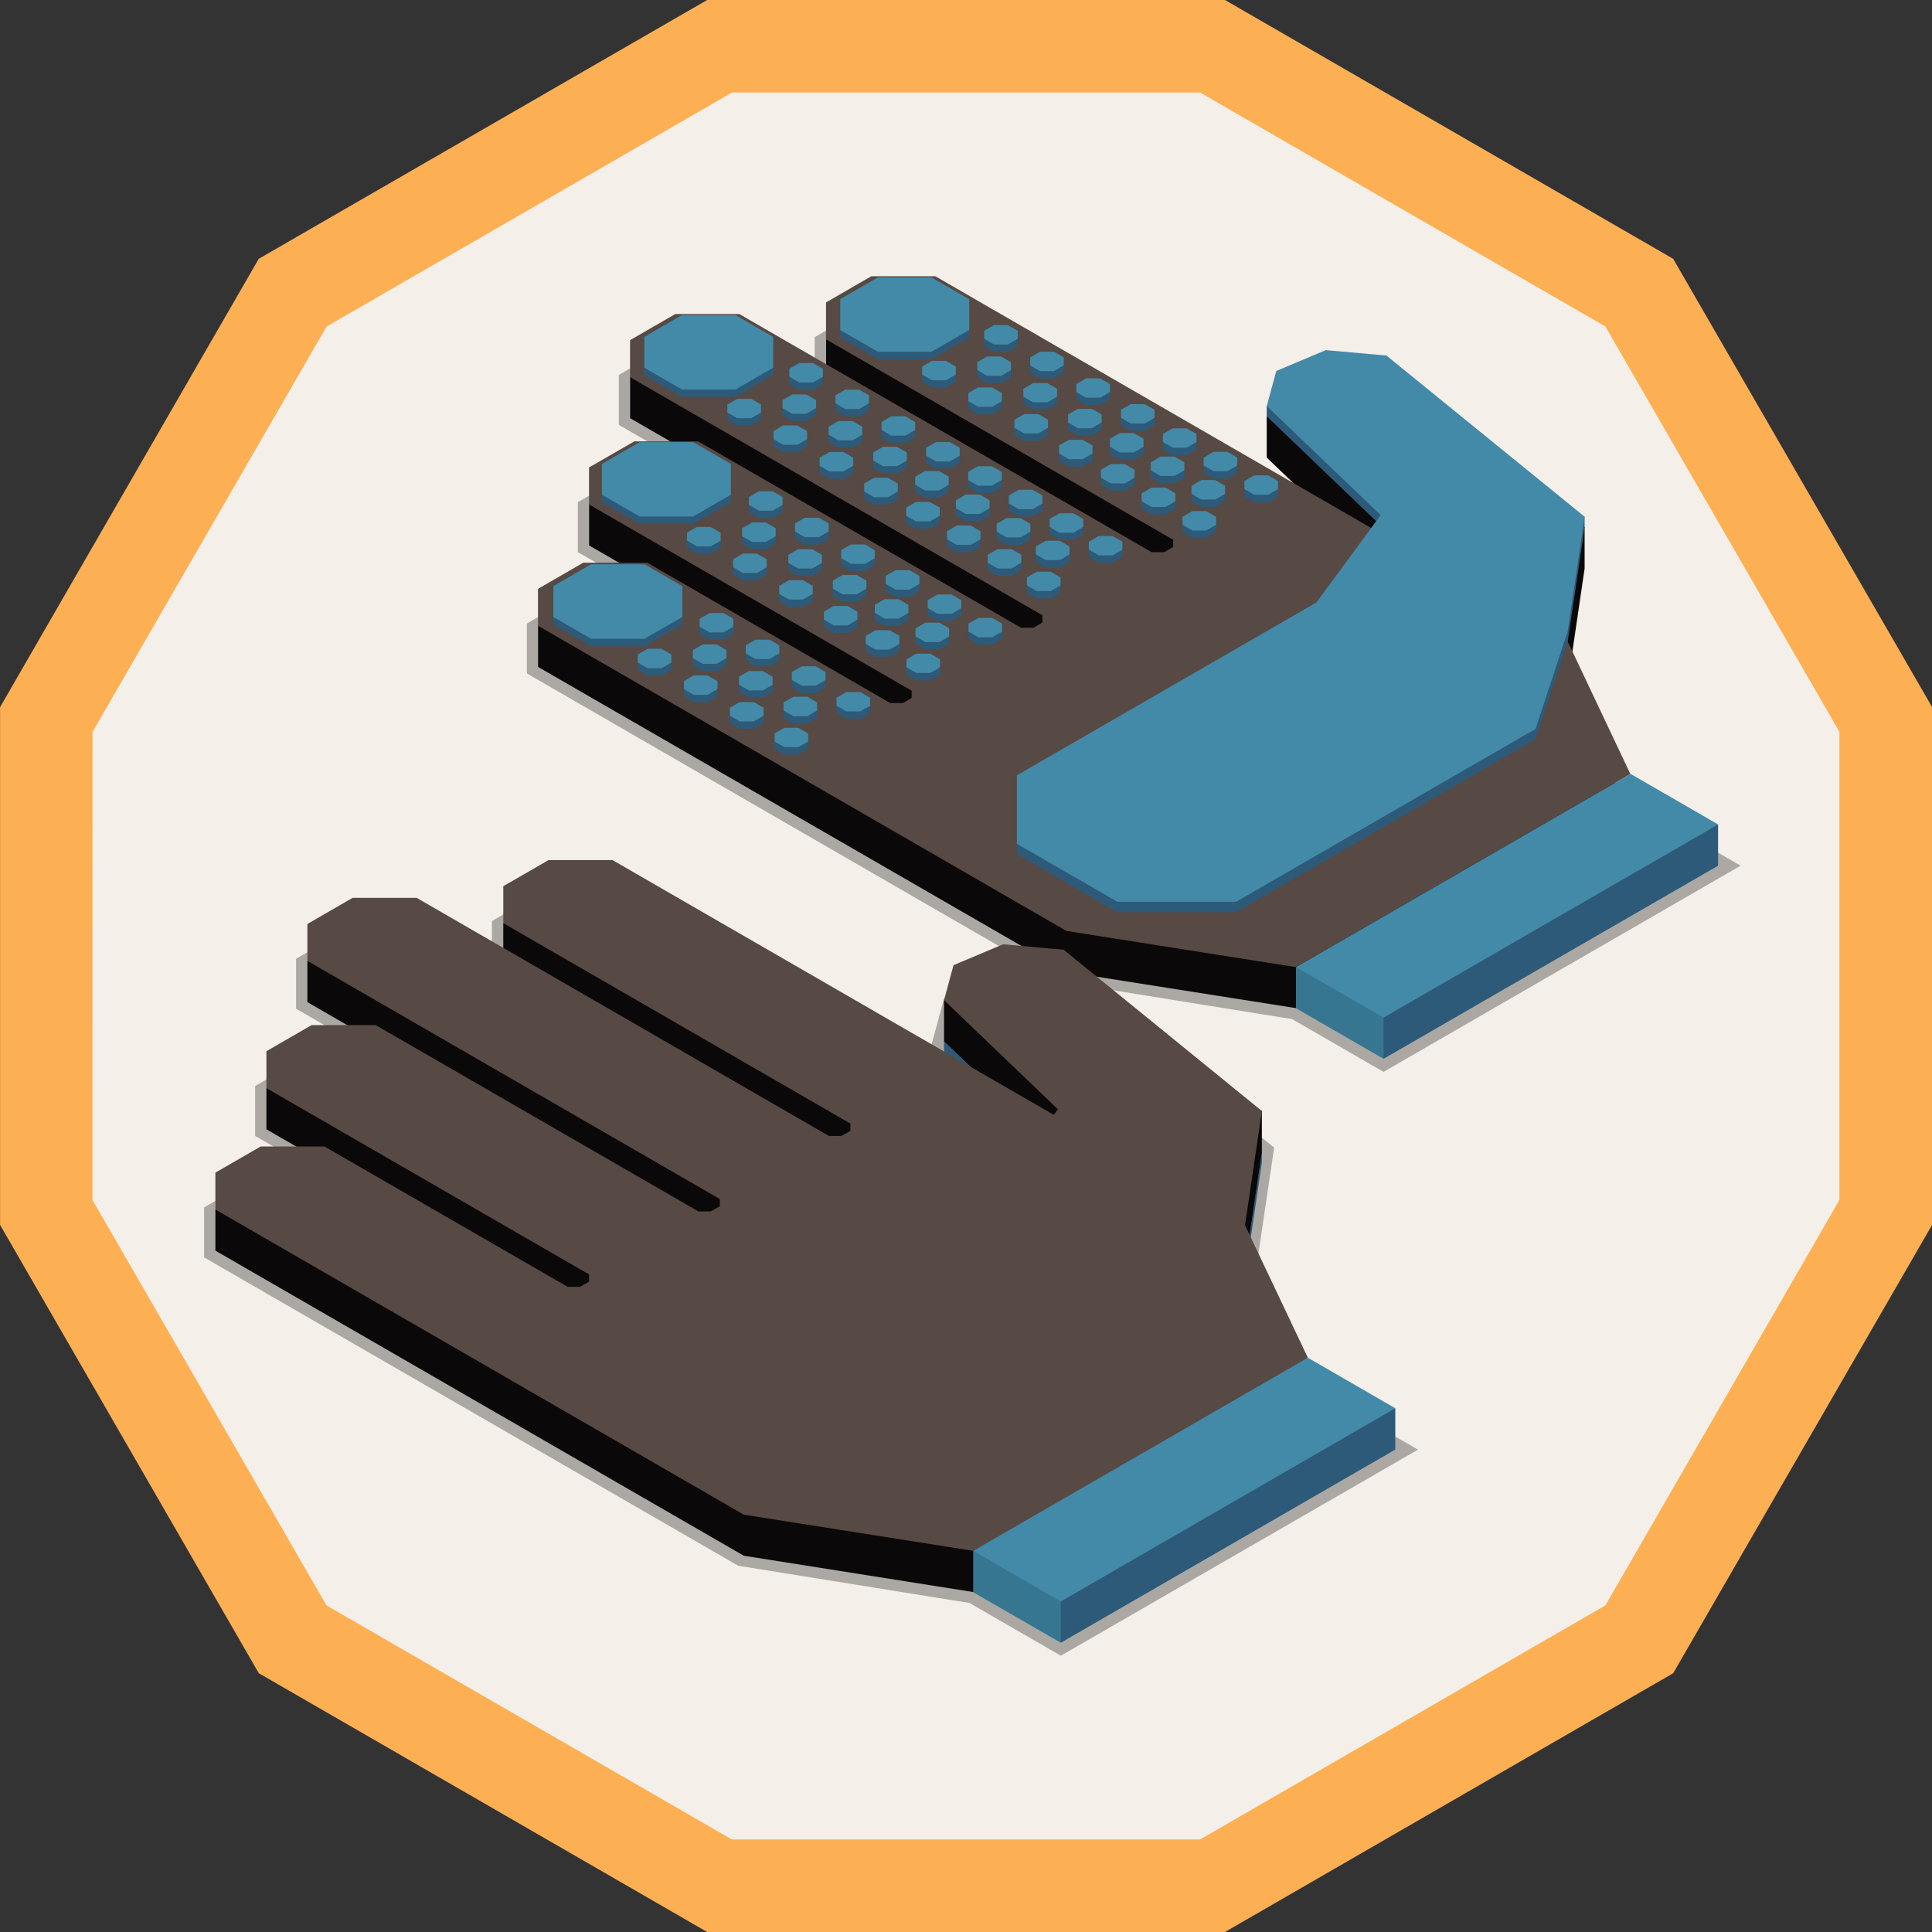 <svg id="Grupo_176694" data-name="Grupo 176694" xmlns="http://www.w3.org/2000/svg" width="107.903" height="107.903" viewBox="0 0 107.903 107.903">
  <rect x="0" y="0" width="107.903" height="107.903" fill="#333333" stroke="none"/>
  <path id="Trazado_604446" data-name="Trazado 604446" d="M680.263,842.468v-27.53L694.029,791.1l23.835-13.76H745.4l23.839,13.76L783,814.934v27.534l-13.768,23.843L745.4,880.075H717.864l-23.835-13.764Z" transform="translate(-677.684 -774.753)" fill="#f4efe9"/>
  <path id="Trazado_604447" data-name="Trazado 604447" d="M678,814.56v28.916l14.45,25.039,25.042,14.452h28.92l25.032-14.452,14.46-25.039v-28.92l-14.46-25.036-25.032-14.455h-28.92L692.446,789.52Zm5.165,1.382,13.072-22.64,22.639-13.068h26.148L767.657,793.3l13.072,22.64v26.144l-13.072,22.643L745.019,877.8H718.872l-22.639-13.07-13.072-22.643Z" transform="translate(-677.996 -775.065)" fill="#fdb053"/>
  <g id="Grupo_176689" data-name="Grupo 176689" transform="translate(29.428 15.429)">
    <path id="Trazado_604448" data-name="Trazado 604448" d="M751.709,832.861l-5.106-2.946-12.915-2.082-29.823-17.223v-2.789l2.986-1.726h3.785l-3.925-2.26v-2.795l2.99-1.726h3.783L709,796.726v-2.793l2.99-1.724H715.9l4.037,2.334v-2.716l2.994-1.728h3.908l35.647,20.581,3.5,7.392,5.666,3.273Z" transform="translate(-703.865 -788.425)" opacity="0.3"/>
    <g id="Grupo_176607" data-name="Grupo 176607" transform="translate(0.629 2.305)">
      <path id="Trazado_604449" data-name="Trazado 604449" d="M761.923,811.05l.94-6.383V802.36l-14.456-7-3.3.814v2.3l6.36,6.1-.233.308L726.6,790.654h-3.571l-2.529,1.218v2.3l19.39,11.193v.405l-.5.287h-.705l-23.03-13.3h-3.571l-2.529,1.22v2.3l23.032,13.3v.405l-.5.285h-.7l-18.022-10.405h-3.575l-2.526,1.222v2.3l18.02,10.405v.405l-.493.285h-.7l-13.573-7.838h-3.577l-2.527,1.218v2.309l29.511,17.035,12.812,2.021,18.685-10.784Z" transform="translate(-704.418 -790.654)" fill="#0a0808"/>
    </g>
    <path id="Trazado_604450" data-name="Trazado 604450" d="M723.024,788.628l-2.529,1.461v2.063l19.39,11.195v.4l-.5.291h-.705l-23.03-13.3h-3.571l-2.529,1.459v2.068l23.032,13.3v.4l-.5.291h-.7l-18.022-10.405h-3.575l-2.526,1.457v2.067l18.02,10.4v.405l-.493.287h-.7l-13.573-7.84h-3.577l-2.527,1.459v2.063l29.511,17.043,12.812,2.021,18.685-10.788-3.5-7.4L726.6,788.628Z" transform="translate(-703.789 -788.628)" fill="#574943"/>
    <g id="Grupo_176608" data-name="Grupo 176608" transform="translate(42.952 27.794)">
      <path id="Trazado_604451" data-name="Trazado 604451" d="M746.514,827.668l1.6-3.225-6.492-1.9v2.3Z" transform="translate(-741.622 -811.755)" fill="#377691"/>
      <path id="Trazado_604452" data-name="Trazado 604452" d="M745.922,828.631l18.683-10.784v-2.306l-9.505,3.982-9.178,6.8Z" transform="translate(-741.03 -812.719)" fill="#2d5a78"/>
      <path id="Trazado_604453" data-name="Trazado 604453" d="M746.514,826.67,765.2,815.884l-4.89-2.824-18.685,10.788Z" transform="translate(-741.622 -813.06)" fill="#428aa8"/>
    </g>
    <g id="Grupo_176609" data-name="Grupo 176609" transform="translate(27.366 4.125)">
      <path id="Trazado_604454" data-name="Trazado 604454" d="M745.174,792.763l-3.3,2.542v.576l6.36,6.094-.233.31-3.355,4.567-16.727,12.91v.576l5.613,3.24h6.626l16.729-9.658,1.8-5.467.94-6.383v-.575Z" transform="translate(-727.921 -792.184)" fill="#2d5a78"/>
      <path id="Trazado_604455" data-name="Trazado 604455" d="M745.174,792.254l-2.766,1.166-.531,1.956,6.36,6.093-.233.314-3.355,4.565L727.921,816v3.827l5.613,3.24h6.626l16.729-9.658,1.8-5.464.94-6.387-11.069-9Z" transform="translate(-727.921 -792.254)" fill="#428aa8"/>
    </g>
    <g id="Grupo_176610" data-name="Grupo 176610" transform="translate(17.5 0.061)">
      <path id="Trazado_604456" data-name="Trazado 604456" d="M719.248,791.266v.417l2.111,1.218h2.984l2.109-1.218v-.417Z" transform="translate(-719.248 -788.326)" fill="#2d5a78"/>
      <path id="Trazado_604457" data-name="Trazado 604457" d="M721.358,788.681l-2.111,1.216v1.724l2.111,1.218h2.984l2.109-1.218V789.9l-2.109-1.216Z" transform="translate(-719.248 -788.681)" fill="#428aa8"/>
    </g>
    <g id="Grupo_176631" data-name="Grupo 176631" transform="translate(22.074 2.726)">
      <g id="Grupo_176611" data-name="Grupo 176611" transform="translate(6.035 1.487)">
        <path id="Trazado_604458" data-name="Trazado 604458" d="M728.575,793.005v.417l.55.319h.78l.547-.319v-.417Z" transform="translate(-728.575 -792.239)" fill="#2d5a78"/>
        <path id="Trazado_604459" data-name="Trazado 604459" d="M728.575,792.649v.449l.55.319h.78l.547-.319v-.449l-.547-.317h-.78Z" transform="translate(-728.575 -792.331)" fill="#428aa8"/>
      </g>
      <g id="Grupo_176612" data-name="Grupo 176612" transform="translate(3.08 1.755)">
        <path id="Trazado_604460" data-name="Trazado 604460" d="M725.977,793.237v.417l.551.321h.78l.547-.321v-.417Z" transform="translate(-725.977 -792.475)" fill="#2d5a78"/>
        <path id="Trazado_604461" data-name="Trazado 604461" d="M725.977,792.88v.449l.551.319h.78l.547-.319v-.449l-.547-.313h-.78Z" transform="translate(-725.977 -792.567)" fill="#428aa8"/>
      </g>
      <g id="Grupo_176613" data-name="Grupo 176613" transform="translate(3.462)">
        <path id="Trazado_604462" data-name="Trazado 604462" d="M726.313,791.7v.419l.549.316h.776l.549-.316V791.7Z" transform="translate(-726.313 -790.931)" fill="#2d5a78"/>
        <path id="Trazado_604463" data-name="Trazado 604463" d="M726.313,791.345v.446l.549.317h.776l.549-.317v-.446l-.549-.321h-.776Z" transform="translate(-726.313 -791.024)" fill="#428aa8"/>
      </g>
      <g id="Grupo_176614" data-name="Grupo 176614" transform="translate(0 1.998)">
        <path id="Trazado_604464" data-name="Trazado 604464" d="M723.269,793.454v.415l.552.319h.778l.549-.319v-.415Z" transform="translate(-723.269 -792.687)" fill="#2d5a78"/>
        <path id="Trazado_604465" data-name="Trazado 604465" d="M723.269,793.1v.449l.552.315h.778l.549-.315V793.1l-.549-.317h-.778Z" transform="translate(-723.269 -792.78)" fill="#428aa8"/>
      </g>
      <g id="Grupo_176615" data-name="Grupo 176615" transform="translate(5.655 3.238)">
        <path id="Trazado_604466" data-name="Trazado 604466" d="M728.24,794.545v.417l.551.317h.778l.551-.317v-.417Z" transform="translate(-728.24 -793.778)" fill="#2d5a78"/>
        <path id="Trazado_604467" data-name="Trazado 604467" d="M728.24,794.19v.447l.551.315h.778l.551-.315v-.447l-.551-.319h-.778Z" transform="translate(-728.24 -793.871)" fill="#428aa8"/>
      </g>
      <g id="Grupo_176616" data-name="Grupo 176616" transform="translate(2.579 3.485)">
        <path id="Trazado_604468" data-name="Trazado 604468" d="M725.536,794.763v.417l.551.317h.776l.547-.317v-.417Z" transform="translate(-725.536 -793.995)" fill="#2d5a78"/>
        <path id="Trazado_604469" data-name="Trazado 604469" d="M725.536,794.4v.453l.551.314h.776l.547-.314,0-.453-.55-.316h-.776Z" transform="translate(-725.536 -794.087)" fill="#428aa8"/>
      </g>
      <g id="Grupo_176617" data-name="Grupo 176617" transform="translate(5.152 4.968)">
        <path id="Trazado_604470" data-name="Trazado 604470" d="M727.8,796.067v.417l.55.317h.776l.551-.317v-.417Z" transform="translate(-727.798 -795.299)" fill="#2d5a78"/>
        <path id="Trazado_604471" data-name="Trazado 604471" d="M727.8,795.711v.449l.55.319h.776l.551-.319v-.449l-.551-.319h-.776Z" transform="translate(-727.798 -795.392)" fill="#428aa8"/>
      </g>
      <g id="Grupo_176618" data-name="Grupo 176618" transform="translate(8.612 2.975)">
        <path id="Trazado_604472" data-name="Trazado 604472" d="M730.84,794.313v.417l.549.317h.778l.549-.317v-.417Z" transform="translate(-730.84 -793.546)" fill="#2d5a78"/>
        <path id="Trazado_604473" data-name="Trazado 604473" d="M730.84,793.956v.449l.549.315h.778l.549-.315v-.449l-.549-.317h-.778Z" transform="translate(-730.84 -793.639)" fill="#428aa8"/>
      </g>
      <g id="Grupo_176619" data-name="Grupo 176619" transform="translate(8.149 4.68)">
        <path id="Trazado_604474" data-name="Trazado 604474" d="M730.433,795.808v.423l.547.31h.776l.551-.31v-.423Z" transform="translate(-730.433 -795.046)" fill="#2d5a78"/>
        <path id="Trazado_604475" data-name="Trazado 604475" d="M730.433,795.451v.449l.547.319h.776l.551-.319v-.449l-.551-.313h-.776Z" transform="translate(-730.433 -795.138)" fill="#428aa8"/>
      </g>
      <g id="Grupo_176620" data-name="Grupo 176620" transform="translate(7.645 6.41)">
        <path id="Trazado_604476" data-name="Trazado 604476" d="M729.989,797.329v.419l.547.321h.78l.547-.321v-.419Z" transform="translate(-729.989 -796.566)" fill="#2d5a78"/>
        <path id="Trazado_604477" data-name="Trazado 604477" d="M729.989,796.974v.447l.547.319h.78l.547-.319,0-.447-.55-.315h-.78Z" transform="translate(-729.989 -796.659)" fill="#428aa8"/>
      </g>
      <g id="Grupo_176621" data-name="Grupo 176621" transform="translate(11.105 4.414)">
        <path id="Trazado_604478" data-name="Trazado 604478" d="M733.031,795.577v.417l.551.319h.776l.547-.319v-.417Z" transform="translate(-733.031 -794.812)" fill="#2d5a78"/>
        <path id="Trazado_604479" data-name="Trazado 604479" d="M733.031,795.22v.449l.551.319h.776l.547-.319,0-.449-.549-.315h-.776Z" transform="translate(-733.031 -794.904)" fill="#428aa8"/>
      </g>
      <g id="Grupo_176622" data-name="Grupo 176622" transform="translate(10.489 6.031)">
        <path id="Trazado_604480" data-name="Trazado 604480" d="M732.49,797v.418l.55.319h.78l.545-.319V797Z" transform="translate(-732.49 -796.234)" fill="#2d5a78"/>
        <path id="Trazado_604481" data-name="Trazado 604481" d="M732.49,796.641v.447l.55.321h.78l.545-.321v-.447l-.545-.316h-.78Z" transform="translate(-732.49 -796.326)" fill="#428aa8"/>
      </g>
      <g id="Grupo_176623" data-name="Grupo 176623" transform="translate(13.445 5.766)">
        <path id="Trazado_604482" data-name="Trazado 604482" d="M735.088,796.765v.419l.551.319h.776l.55-.319v-.419Z" transform="translate(-735.088 -796)" fill="#2d5a78"/>
        <path id="Trazado_604483" data-name="Trazado 604483" d="M735.088,796.41v.447l.551.319h.776l.55-.319,0-.447-.552-.317h-.776Z" transform="translate(-735.088 -796.092)" fill="#428aa8"/>
      </g>
      <g id="Grupo_176624" data-name="Grupo 176624" transform="translate(9.988 7.763)">
        <path id="Trazado_604484" data-name="Trazado 604484" d="M732.05,798.522v.413l.549.319h.776l.548-.319v-.413Z" transform="translate(-732.05 -797.756)" fill="#2d5a78"/>
        <path id="Trazado_604485" data-name="Trazado 604485" d="M732.05,798.164v.451l.549.315h.776l.548-.315v-.451l-.548-.315H732.6Z" transform="translate(-732.05 -797.848)" fill="#428aa8"/>
      </g>
      <g id="Grupo_176625" data-name="Grupo 176625" transform="translate(12.768 7.345)">
        <path id="Trazado_604486" data-name="Trazado 604486" d="M734.493,798.154v.419l.547.315h.78l.55-.315v-.419Z" transform="translate(-734.493 -797.388)" fill="#2d5a78"/>
        <path id="Trazado_604487" data-name="Trazado 604487" d="M734.493,797.8v.447l.547.316h.78l.55-.316V797.8l-.55-.319h-.78Z" transform="translate(-734.493 -797.48)" fill="#428aa8"/>
      </g>
      <g id="Grupo_176626" data-name="Grupo 176626" transform="translate(15.724 7.079)">
        <path id="Trazado_604488" data-name="Trazado 604488" d="M737.091,797.919v.419l.547.319h.78l.549-.319v-.419Z" transform="translate(-737.091 -797.154)" fill="#2d5a78"/>
        <path id="Trazado_604489" data-name="Trazado 604489" d="M737.091,797.568v.444l.547.319h.78l.549-.319v-.444l-.549-.321h-.78Z" transform="translate(-737.091 -797.247)" fill="#428aa8"/>
      </g>
      <g id="Grupo_176627" data-name="Grupo 176627" transform="translate(12.263 9.075)">
        <path id="Trazado_604490" data-name="Trazado 604490" d="M734.05,799.677v.419l.551.315h.776l.551-.315v-.419Z" transform="translate(-734.05 -798.908)" fill="#2d5a78"/>
        <path id="Trazado_604491" data-name="Trazado 604491" d="M734.05,799.323v.447l.551.315h.776l.551-.315v-.447l-.551-.321H734.6Z" transform="translate(-734.05 -799.001)" fill="#428aa8"/>
      </g>
      <g id="Grupo_176628" data-name="Grupo 176628" transform="translate(15.045 8.658)">
        <path id="Trazado_604492" data-name="Trazado 604492" d="M736.495,799.309v.419l.549.315h.776l.55-.315v-.419Z" transform="translate(-736.495 -798.542)" fill="#2d5a78"/>
        <path id="Trazado_604493" data-name="Trazado 604493" d="M736.495,798.954v.447l.549.319h.776l.55-.319v-.447l-.55-.319h-.776Z" transform="translate(-736.495 -798.635)" fill="#428aa8"/>
      </g>
      <g id="Grupo_176629" data-name="Grupo 176629" transform="translate(17.998 8.394)">
        <path id="Trazado_604494" data-name="Trazado 604494" d="M739.091,799.077v.419l.55.315h.78l.547-.315v-.419Z" transform="translate(-739.091 -798.31)" fill="#2d5a78"/>
        <path id="Trazado_604495" data-name="Trazado 604495" d="M739.091,798.722v.448l.55.315h.78l.547-.315v-.448l-.547-.319h-.78Z" transform="translate(-739.091 -798.403)" fill="#428aa8"/>
      </g>
      <g id="Grupo_176630" data-name="Grupo 176630" transform="translate(14.542 10.392)">
        <path id="Trazado_604496" data-name="Trazado 604496" d="M736.053,800.831v.419l.549.315h.776l.551-.315v-.419Z" transform="translate(-736.053 -800.067)" fill="#2d5a78"/>
        <path id="Trazado_604497" data-name="Trazado 604497" d="M736.053,800.477v.447l.549.319h.776l.551-.319v-.447l-.551-.317H736.6Z" transform="translate(-736.053 -800.159)" fill="#428aa8"/>
      </g>
    </g>
    <g id="Grupo_176632" data-name="Grupo 176632" transform="translate(4.19 9.264)">
      <path id="Trazado_604498" data-name="Trazado 604498" d="M707.548,799.354v.419l2.109,1.216h2.984l2.107-1.216v-.419Z" transform="translate(-707.548 -796.416)" fill="#2d5a78"/>
      <path id="Trazado_604499" data-name="Trazado 604499" d="M709.657,796.771l-2.109,1.214v1.724l2.109,1.216h2.984l2.107-1.216v-1.724l-2.107-1.214Z" transform="translate(-707.548 -796.771)" fill="#428aa8"/>
    </g>
    <g id="Grupo_176650" data-name="Grupo 176650" transform="translate(8.941 12.007)">
      <g id="Grupo_176633" data-name="Grupo 176633" transform="translate(3.46)">
        <path id="Trazado_604500" data-name="Trazado 604500" d="M714.766,799.853v.417l.549.321h.776l.551-.321v-.417Z" transform="translate(-714.766 -799.091)" fill="#2d5a78"/>
        <path id="Trazado_604501" data-name="Trazado 604501" d="M714.766,799.5v.449l.549.319h.776l.551-.319V799.5l-.551-.313h-.776Z" transform="translate(-714.766 -799.183)" fill="#428aa8"/>
      </g>
      <g id="Grupo_176634" data-name="Grupo 176634" transform="translate(3.08 1.747)">
        <path id="Trazado_604502" data-name="Trazado 604502" d="M714.432,801.394v.417l.549.316h.776l.549-.316v-.417Z" transform="translate(-714.432 -800.626)" fill="#2d5a78"/>
        <path id="Trazado_604503" data-name="Trazado 604503" d="M714.432,801.038v.449l.549.317h.776l.549-.317v-.449l-.549-.319h-.776Z" transform="translate(-714.432 -800.719)" fill="#428aa8"/>
      </g>
      <g id="Grupo_176635" data-name="Grupo 176635" transform="translate(0 1.994)">
        <path id="Trazado_604504" data-name="Trazado 604504" d="M711.724,801.608v.419l.55.319h.774l.554-.319v-.419Z" transform="translate(-711.724 -800.843)" fill="#2d5a78"/>
        <path id="Trazado_604505" data-name="Trazado 604505" d="M711.724,801.253v.448l.55.319h.774l.554-.319v-.448l-.554-.317h-.774Z" transform="translate(-711.724 -800.935)" fill="#428aa8"/>
      </g>
      <g id="Grupo_176636" data-name="Grupo 176636" transform="translate(2.575 3.483)">
        <path id="Trazado_604506" data-name="Trazado 604506" d="M713.988,802.915v.417l.551.321h.778l.549-.321v-.417Z" transform="translate(-713.988 -802.152)" fill="#2d5a78"/>
        <path id="Trazado_604507" data-name="Trazado 604507" d="M713.988,802.562v.445l.551.321h.778l.549-.321v-.445l-.549-.317h-.778Z" transform="translate(-713.988 -802.245)" fill="#428aa8"/>
      </g>
      <g id="Grupo_176637" data-name="Grupo 176637" transform="translate(6.033 1.483)">
        <path id="Trazado_604508" data-name="Trazado 604508" d="M717.028,801.161v.417l.549.317h.778l.553-.317v-.417Z" transform="translate(-717.028 -800.394)" fill="#2d5a78"/>
        <path id="Trazado_604509" data-name="Trazado 604509" d="M717.028,800.8v.451l.549.319h.778l.553-.319V800.8l-.553-.315h-.778Z" transform="translate(-717.028 -800.487)" fill="#428aa8"/>
      </g>
      <g id="Grupo_176638" data-name="Grupo 176638" transform="translate(5.655 3.238)">
        <path id="Trazado_604510" data-name="Trazado 604510" d="M716.7,802.7v.417l.549.317h.78l.547-.317V802.7Z" transform="translate(-716.695 -801.937)" fill="#2d5a78"/>
        <path id="Trazado_604511" data-name="Trazado 604511" d="M716.7,802.341v.453l.549.315h.78l.547-.315v-.453l-.547-.312h-.78Z" transform="translate(-716.695 -802.03)" fill="#428aa8"/>
      </g>
      <g id="Grupo_176639" data-name="Grupo 176639" transform="translate(5.148 4.967)">
        <path id="Trazado_604512" data-name="Trazado 604512" d="M716.25,804.223v.419l.552.317h.776l.549-.317v-.419Z" transform="translate(-716.25 -803.456)" fill="#2d5a78"/>
        <path id="Trazado_604513" data-name="Trazado 604513" d="M716.25,803.868v.447l.552.317h.776l.549-.317v-.447l-.549-.319H716.8Z" transform="translate(-716.25 -803.549)" fill="#428aa8"/>
      </g>
      <g id="Grupo_176640" data-name="Grupo 176640" transform="translate(8.612 2.971)">
        <path id="Trazado_604514" data-name="Trazado 604514" d="M719.295,802.47v.413l.547.321h.78l.547-.321v-.413Z" transform="translate(-719.295 -801.701)" fill="#2d5a78"/>
        <path id="Trazado_604515" data-name="Trazado 604515" d="M719.295,802.11v.453l.547.315h.78l.547-.315v-.453l-.547-.315h-.78Z" transform="translate(-719.295 -801.794)" fill="#428aa8"/>
      </g>
      <g id="Grupo_176641" data-name="Grupo 176641" transform="translate(8.146 4.672)">
        <path id="Trazado_604516" data-name="Trazado 604516" d="M718.885,803.965v.419l.549.319h.778l.547-.319v-.419Z" transform="translate(-718.885 -803.197)" fill="#2d5a78"/>
        <path id="Trazado_604517" data-name="Trazado 604517" d="M718.885,803.609v.449l.549.317h.778l.547-.317v-.449l-.547-.319h-.778Z" transform="translate(-718.885 -803.29)" fill="#428aa8"/>
      </g>
      <g id="Grupo_176642" data-name="Grupo 176642" transform="translate(11.099 4.408)">
        <path id="Trazado_604518" data-name="Trazado 604518" d="M721.481,803.734v.417l.55.315h.778l.551-.315v-.417Z" transform="translate(-721.481 -802.965)" fill="#2d5a78"/>
        <path id="Trazado_604519" data-name="Trazado 604519" d="M721.481,803.377v.449l.55.317h.778l.551-.317v-.449l-.551-.319h-.778Z" transform="translate(-721.481 -803.058)" fill="#428aa8"/>
      </g>
      <g id="Grupo_176643" data-name="Grupo 176643" transform="translate(7.645 6.408)">
        <path id="Trazado_604520" data-name="Trazado 604520" d="M718.445,805.486v.42l.547.317h.778l.549-.317v-.42Z" transform="translate(-718.445 -804.723)" fill="#2d5a78"/>
        <path id="Trazado_604521" data-name="Trazado 604521" d="M718.445,805.133v.446l.547.321h.778l.549-.321v-.446l-.549-.317h-.778Z" transform="translate(-718.445 -804.816)" fill="#428aa8"/>
      </g>
      <g id="Grupo_176644" data-name="Grupo 176644" transform="translate(10.489 6.026)">
        <path id="Trazado_604522" data-name="Trazado 604522" d="M720.945,805.154v.419l.549.317h.778l.549-.317v-.419Z" transform="translate(-720.945 -804.387)" fill="#2d5a78"/>
        <path id="Trazado_604523" data-name="Trazado 604523" d="M720.945,804.8v.447l.549.321h.778l.549-.321V804.8l-.549-.319h-.778Z" transform="translate(-720.945 -804.48)" fill="#428aa8"/>
      </g>
      <g id="Grupo_176645" data-name="Grupo 176645" transform="translate(13.445 5.764)">
        <path id="Trazado_604524" data-name="Trazado 604524" d="M723.543,804.922v.419l.547.314h.78l.547-.314v-.419Z" transform="translate(-723.543 -804.157)" fill="#2d5a78"/>
        <path id="Trazado_604525" data-name="Trazado 604525" d="M723.543,804.567v.447l.547.319h.78l.547-.319v-.447l-.547-.317h-.78Z" transform="translate(-723.543 -804.249)" fill="#428aa8"/>
      </g>
      <g id="Grupo_176646" data-name="Grupo 176646" transform="translate(9.985 7.761)">
        <path id="Trazado_604526" data-name="Trazado 604526" d="M720.5,806.679v.417l.551.316h.776l.551-.316v-.417Z" transform="translate(-720.502 -805.913)" fill="#2d5a78"/>
        <path id="Trazado_604527" data-name="Trazado 604527" d="M720.5,806.319v.453l.551.316h.776l.551-.316v-.453l-.551-.314h-.776Z" transform="translate(-720.502 -806.005)" fill="#428aa8"/>
      </g>
      <g id="Grupo_176647" data-name="Grupo 176647" transform="translate(12.764 7.339)">
        <path id="Trazado_604528" data-name="Trazado 604528" d="M722.945,806.308v.419l.549.315h.78l.55-.315v-.419Z" transform="translate(-722.945 -805.541)" fill="#2d5a78"/>
        <path id="Trazado_604529" data-name="Trazado 604529" d="M722.945,805.953v.447l.549.319h.78l.55-.319v-.447l-.55-.319h-.78Z" transform="translate(-722.945 -805.634)" fill="#428aa8"/>
      </g>
      <g id="Grupo_176648" data-name="Grupo 176648" transform="translate(15.72 7.073)">
        <path id="Trazado_604530" data-name="Trazado 604530" d="M725.543,806.074v.42l.55.314h.776l.55-.314v-.42Z" transform="translate(-725.543 -805.308)" fill="#2d5a78"/>
        <path id="Trazado_604531" data-name="Trazado 604531" d="M725.543,805.722v.446l.55.315h.776l.55-.315v-.446l-.55-.321h-.776Z" transform="translate(-725.543 -805.401)" fill="#428aa8"/>
      </g>
      <g id="Grupo_176649" data-name="Grupo 176649" transform="translate(12.261 9.069)">
        <path id="Trazado_604532" data-name="Trazado 604532" d="M722.5,807.831v.417l.549.315h.778l.549-.315v-.417Z" transform="translate(-722.503 -807.062)" fill="#2d5a78"/>
        <path id="Trazado_604533" data-name="Trazado 604533" d="M722.5,807.476v.447l.549.313h.778l.549-.313v-.447l-.549-.321h-.778Z" transform="translate(-722.503 -807.155)" fill="#428aa8"/>
      </g>
    </g>
    <g id="Grupo_176651" data-name="Grupo 176651" transform="translate(1.476 16.087)">
      <path id="Trazado_604534" data-name="Trazado 604534" d="M705.162,805.355v.419l2.109,1.216h2.984l2.111-1.216v-.419Z" transform="translate(-705.162 -802.413)" fill="#2d5a78"/>
      <path id="Trazado_604535" data-name="Trazado 604535" d="M707.271,802.769l-2.109,1.22v1.722l2.109,1.218h2.984l2.111-1.218v-1.722l-2.111-1.22Z" transform="translate(-705.162 -802.769)" fill="#428aa8"/>
    </g>
    <g id="Grupo_176663" data-name="Grupo 176663" transform="translate(6.19 18.807)">
      <g id="Grupo_176652" data-name="Grupo 176652" transform="translate(3.458)">
        <path id="Trazado_604536" data-name="Trazado 604536" d="M712.346,805.836v.419l.551.315h.778l.551-.315v-.419Z" transform="translate(-712.346 -805.067)" fill="#2d5a78"/>
        <path id="Trazado_604537" data-name="Trazado 604537" d="M712.346,805.481v.447l.551.315h.778l.551-.315v-.447l-.551-.321H712.9Z" transform="translate(-712.346 -805.16)" fill="#428aa8"/>
      </g>
      <g id="Grupo_176653" data-name="Grupo 176653" transform="translate(3.078 1.753)">
        <path id="Trazado_604538" data-name="Trazado 604538" d="M712.012,807.377v.417l.55.317h.776l.551-.317v-.417Z" transform="translate(-712.012 -806.608)" fill="#2d5a78"/>
        <path id="Trazado_604539" data-name="Trazado 604539" d="M712.012,807.022v.447l.55.315h.776l.551-.315v-.447l-.551-.321h-.776Z" transform="translate(-712.012 -806.701)" fill="#428aa8"/>
      </g>
      <g id="Grupo_176654" data-name="Grupo 176654" transform="translate(0 2)">
        <path id="Trazado_604540" data-name="Trazado 604540" d="M709.306,807.59v.422l.551.312h.776l.551-.312v-.422Z" transform="translate(-709.306 -806.826)" fill="#2d5a78"/>
        <path id="Trazado_604541" data-name="Trazado 604541" d="M709.306,807.235v.447l.551.319h.776l.551-.319v-.447l-.551-.317h-.776Z" transform="translate(-709.306 -806.918)" fill="#428aa8"/>
      </g>
      <g id="Grupo_176655" data-name="Grupo 176655" transform="translate(2.577 3.485)">
        <path id="Trazado_604542" data-name="Trazado 604542" d="M711.571,808.9v.419l.549.315h.776l.55-.315V808.9Z" transform="translate(-711.571 -808.131)" fill="#2d5a78"/>
        <path id="Trazado_604543" data-name="Trazado 604543" d="M711.571,808.543v.447l.549.321h.776l.55-.321v-.447l-.55-.319h-.776Z" transform="translate(-711.571 -808.224)" fill="#428aa8"/>
      </g>
      <g id="Grupo_176656" data-name="Grupo 176656" transform="translate(6.033 1.489)">
        <path id="Trazado_604544" data-name="Trazado 604544" d="M714.61,807.143v.419l.549.315h.778l.551-.315v-.419Z" transform="translate(-714.61 -806.377)" fill="#2d5a78"/>
        <path id="Trazado_604545" data-name="Trazado 604545" d="M714.61,806.789v.447l.549.315h.778l.551-.315,0-.447-.552-.319h-.778Z" transform="translate(-714.61 -806.469)" fill="#428aa8"/>
      </g>
      <g id="Grupo_176657" data-name="Grupo 176657" transform="translate(5.655 3.242)">
        <path id="Trazado_604546" data-name="Trazado 604546" d="M714.277,808.681v.417l.547.321h.78l.551-.321v-.417Z" transform="translate(-714.277 -807.918)" fill="#2d5a78"/>
        <path id="Trazado_604547" data-name="Trazado 604547" d="M714.277,808.324v.449l.547.319h.78l.551-.319v-.449l-.551-.313h-.78Z" transform="translate(-714.277 -808.01)" fill="#428aa8"/>
      </g>
      <g id="Grupo_176658" data-name="Grupo 176658" transform="translate(5.15 4.972)">
        <path id="Trazado_604548" data-name="Trazado 604548" d="M713.833,810.205v.415l.55.319h.776l.55-.319v-.415Z" transform="translate(-713.833 -809.439)" fill="#2d5a78"/>
        <path id="Trazado_604549" data-name="Trazado 604549" d="M713.833,809.847v.451l.55.317h.776l.55-.317v-.451l-.55-.315h-.776Z" transform="translate(-713.833 -809.531)" fill="#428aa8"/>
      </g>
      <g id="Grupo_176659" data-name="Grupo 176659" transform="translate(8.61 2.977)">
        <path id="Trazado_604550" data-name="Trazado 604550" d="M716.875,808.449v.417l.551.319h.776l.549-.319v-.417Z" transform="translate(-716.875 -807.684)" fill="#2d5a78"/>
        <path id="Trazado_604551" data-name="Trazado 604551" d="M716.875,808.092v.449l.551.319h.776l.549-.319v-.449l-.549-.316h-.776Z" transform="translate(-716.875 -807.777)" fill="#428aa8"/>
      </g>
      <g id="Grupo_176660" data-name="Grupo 176660" transform="translate(8.144 4.678)">
        <path id="Trazado_604552" data-name="Trazado 604552" d="M716.465,809.948v.419l.55.315h.776l.55-.315v-.419Z" transform="translate(-716.465 -809.18)" fill="#2d5a78"/>
        <path id="Trazado_604553" data-name="Trazado 604553" d="M716.465,809.588v.453l.55.316h.776l.55-.316v-.453l-.55-.315h-.776Z" transform="translate(-716.465 -809.272)" fill="#428aa8"/>
      </g>
      <g id="Grupo_176661" data-name="Grupo 176661" transform="translate(11.099 4.414)">
        <path id="Trazado_604554" data-name="Trazado 604554" d="M719.063,809.716v.417l.551.315h.778l.549-.315v-.417Z" transform="translate(-719.063 -808.947)" fill="#2d5a78"/>
        <path id="Trazado_604555" data-name="Trazado 604555" d="M719.063,809.356v.453l.551.313h.778l.549-.313v-.453l-.549-.315h-.778Z" transform="translate(-719.063 -809.04)" fill="#428aa8"/>
      </g>
      <g id="Grupo_176662" data-name="Grupo 176662" transform="translate(7.641 6.41)">
        <path id="Trazado_604556" data-name="Trazado 604556" d="M716.023,811.47v.419l.549.313h.78l.549-.313v-.419Z" transform="translate(-716.023 -810.702)" fill="#2d5a78"/>
        <path id="Trazado_604557" data-name="Trazado 604557" d="M716.023,811.116v.447l.549.314h.78l.549-.314v-.447l-.549-.321h-.78Z" transform="translate(-716.023 -810.795)" fill="#428aa8"/>
      </g>
    </g>
    <g id="Grupo_176664" data-name="Grupo 176664" transform="translate(6.555 2.166)">
      <path id="Trazado_604558" data-name="Trazado 604558" d="M709.627,793.116v.419l2.1,1.22h2.986l2.11-1.22v-.419Z" transform="translate(-709.627 -790.176)" fill="#2d5a78"/>
      <path id="Trazado_604559" data-name="Trazado 604559" d="M711.732,790.532l-2.1,1.22v1.721l2.1,1.219h2.986l2.11-1.219v-1.721l-2.11-1.22Z" transform="translate(-709.627 -790.532)" fill="#428aa8"/>
    </g>
    <g id="Grupo_176688" data-name="Grupo 176688" transform="translate(11.195 4.846)">
      <g id="Grupo_176665" data-name="Grupo 176665" transform="translate(8.61 2.973)">
        <path id="Trazado_604560" data-name="Trazado 604560" d="M721.275,796.175v.421l.551.313h.776l.551-.313v-.421Z" transform="translate(-721.275 -795.408)" fill="#2d5a78"/>
        <path id="Trazado_604561" data-name="Trazado 604561" d="M721.275,795.822v.445l.551.316h.776l.551-.316v-.445l-.551-.321h-.776Z" transform="translate(-721.275 -795.501)" fill="#428aa8"/>
      </g>
      <g id="Grupo_176666" data-name="Grupo 176666" transform="translate(5.655 3.242)">
        <path id="Trazado_604562" data-name="Trazado 604562" d="M718.677,796.408v.419l.549.314h.782l.547-.314v-.419Z" transform="translate(-718.677 -795.645)" fill="#2d5a78"/>
        <path id="Trazado_604563" data-name="Trazado 604563" d="M718.677,796.053v.447l.549.315h.782l.547-.315v-.447l-.547-.316h-.782Z" transform="translate(-718.677 -795.738)" fill="#428aa8"/>
      </g>
      <g id="Grupo_176667" data-name="Grupo 176667" transform="translate(6.037 1.489)">
        <path id="Trazado_604564" data-name="Trazado 604564" d="M719.013,794.867v.419l.549.319h.776l.549-.319v-.419Z" transform="translate(-719.013 -794.104)" fill="#2d5a78"/>
        <path id="Trazado_604565" data-name="Trazado 604565" d="M719.013,794.512v.447l.549.321h.776l.549-.321v-.447l-.549-.316h-.776Z" transform="translate(-719.013 -794.197)" fill="#428aa8"/>
      </g>
      <g id="Grupo_176668" data-name="Grupo 176668" transform="translate(3.08 1.753)">
        <path id="Trazado_604566" data-name="Trazado 604566" d="M716.413,795.1v.415l.55.319h.778l.549-.319V795.1Z" transform="translate(-716.413 -794.336)" fill="#2d5a78"/>
        <path id="Trazado_604567" data-name="Trazado 604567" d="M716.413,794.744v.451l.55.317h.778l.549-.317v-.451l-.549-.315h-.778Z" transform="translate(-716.413 -794.429)" fill="#428aa8"/>
      </g>
      <g id="Grupo_176669" data-name="Grupo 176669" transform="translate(2.577 3.485)">
        <path id="Trazado_604568" data-name="Trazado 604568" d="M715.971,796.625v.419l.547.316h.78l.55-.316v-.419Z" transform="translate(-715.971 -795.859)" fill="#2d5a78"/>
        <path id="Trazado_604569" data-name="Trazado 604569" d="M715.971,796.27v.448l.547.317h.78l.55-.317v-.448l-.55-.319h-.78Z" transform="translate(-715.971 -795.951)" fill="#428aa8"/>
      </g>
      <g id="Grupo_176670" data-name="Grupo 176670" transform="translate(0 2.001)">
        <path id="Trazado_604570" data-name="Trazado 604570" d="M713.706,795.316v.419l.551.315h.78l.551-.315v-.419Z" transform="translate(-713.706 -794.555)" fill="#2d5a78"/>
        <path id="Trazado_604571" data-name="Trazado 604571" d="M713.706,794.961v.447l.551.321h.78l.551-.321v-.447l-.551-.314h-.78Z" transform="translate(-713.706 -794.647)" fill="#428aa8"/>
      </g>
      <g id="Grupo_176671" data-name="Grupo 176671" transform="translate(3.46)">
        <path id="Trazado_604572" data-name="Trazado 604572" d="M716.747,793.562v.419l.551.318h.774l.55-.318v-.419Z" transform="translate(-716.747 -792.795)" fill="#2d5a78"/>
        <path id="Trazado_604573" data-name="Trazado 604573" d="M716.747,793.207v.447l.551.317h.774l.55-.317,0-.447-.552-.319H717.3Z" transform="translate(-716.747 -792.888)" fill="#428aa8"/>
      </g>
      <g id="Grupo_176672" data-name="Grupo 176672" transform="translate(8.148 4.678)">
        <path id="Trazado_604574" data-name="Trazado 604574" d="M720.868,797.675v.413l.549.319h.778l.55-.319v-.413Z" transform="translate(-720.868 -796.907)" fill="#2d5a78"/>
        <path id="Trazado_604575" data-name="Trazado 604575" d="M720.868,797.317v.451l.549.315h.778l.55-.315v-.451l-.55-.317h-.778Z" transform="translate(-720.868 -797)" fill="#428aa8"/>
      </g>
      <g id="Grupo_176673" data-name="Grupo 176673" transform="translate(5.154 4.972)">
        <path id="Trazado_604576" data-name="Trazado 604576" d="M718.236,797.934v.413l.545.316h.782l.549-.316v-.413Z" transform="translate(-718.236 -797.166)" fill="#2d5a78"/>
        <path id="Trazado_604577" data-name="Trazado 604577" d="M718.236,797.576v.451l.545.315h.782l.549-.315v-.451l-.549-.317h-.782Z" transform="translate(-718.236 -797.259)" fill="#428aa8"/>
      </g>
      <g id="Grupo_176674" data-name="Grupo 176674" transform="translate(7.643 6.41)">
        <path id="Trazado_604578" data-name="Trazado 604578" d="M720.424,799.2v.419l.551.315h.776l.55-.315V799.2Z" transform="translate(-720.424 -798.43)" fill="#2d5a78"/>
        <path id="Trazado_604579" data-name="Trazado 604579" d="M720.424,798.838v.451l.551.317h.776l.55-.317v-.451l-.55-.315h-.776Z" transform="translate(-720.424 -798.522)" fill="#428aa8"/>
      </g>
      <g id="Grupo_176675" data-name="Grupo 176675" transform="translate(11.103 4.414)">
        <path id="Trazado_604580" data-name="Trazado 604580" d="M723.466,797.438v.419l.549.315h.778l.547-.315v-.419Z" transform="translate(-723.466 -796.676)" fill="#2d5a78"/>
        <path id="Trazado_604581" data-name="Trazado 604581" d="M723.466,797.083v.447l.549.321h.778l.547-.321v-.447l-.547-.315h-.778Z" transform="translate(-723.466 -796.768)" fill="#428aa8"/>
      </g>
      <g id="Grupo_176676" data-name="Grupo 176676" transform="translate(10.491 6.03)">
        <path id="Trazado_604582" data-name="Trazado 604582" d="M722.928,798.86v.417l.547.319h.78l.547-.319v-.417Z" transform="translate(-722.928 -798.096)" fill="#2d5a78"/>
        <path id="Trazado_604583" data-name="Trazado 604583" d="M722.928,798.509v.444l.547.323h.78l.547-.323v-.447l-.547-.317h-.78Z" transform="translate(-722.928 -798.188)" fill="#428aa8"/>
      </g>
      <g id="Grupo_176677" data-name="Grupo 176677" transform="translate(9.987 7.761)">
        <path id="Trazado_604584" data-name="Trazado 604584" d="M722.484,800.386v.417l.549.317h.778l.551-.317v-.417Z" transform="translate(-722.484 -799.617)" fill="#2d5a78"/>
        <path id="Trazado_604585" data-name="Trazado 604585" d="M722.484,800.026v.453l.549.314h.778l.551-.314v-.453l-.551-.316h-.778Z" transform="translate(-722.484 -799.71)" fill="#428aa8"/>
      </g>
      <g id="Grupo_176678" data-name="Grupo 176678" transform="translate(13.447 5.766)">
        <path id="Trazado_604586" data-name="Trazado 604586" d="M725.526,798.628v.417l.547.319h.78l.551-.319v-.417Z" transform="translate(-725.526 -797.864)" fill="#2d5a78"/>
        <path id="Trazado_604587" data-name="Trazado 604587" d="M725.526,798.271v.449l.547.319h.78l.551-.319v-.449l-.551-.315h-.78Z" transform="translate(-725.526 -797.956)" fill="#428aa8"/>
      </g>
      <g id="Grupo_176679" data-name="Grupo 176679" transform="translate(12.766 7.343)">
        <path id="Trazado_604588" data-name="Trazado 604588" d="M724.928,800.018v.419l.551.314h.778l.551-.314v-.419Z" transform="translate(-724.928 -799.25)" fill="#2d5a78"/>
        <path id="Trazado_604589" data-name="Trazado 604589" d="M724.928,799.664v.447l.551.316h.778l.551-.316v-.447l-.551-.321h-.778Z" transform="translate(-724.928 -799.342)" fill="#428aa8"/>
      </g>
      <g id="Grupo_176680" data-name="Grupo 176680" transform="translate(15.722 7.079)">
        <path id="Trazado_604590" data-name="Trazado 604590" d="M727.526,799.784v.419l.55.315h.776l.551-.315v-.419Z" transform="translate(-727.526 -799.018)" fill="#2d5a78"/>
        <path id="Trazado_604591" data-name="Trazado 604591" d="M727.526,799.426v.451l.55.317h.776l.551-.317v-.451l-.551-.315h-.776Z" transform="translate(-727.526 -799.111)" fill="#428aa8"/>
      </g>
      <g id="Grupo_176681" data-name="Grupo 176681" transform="translate(12.264 9.075)">
        <path id="Trazado_604592" data-name="Trazado 604592" d="M724.486,801.54v.417l.549.315h.776l.55-.315v-.417Z" transform="translate(-724.486 -800.772)" fill="#2d5a78"/>
        <path id="Trazado_604593" data-name="Trazado 604593" d="M724.486,801.184v.449l.549.315h.776l.55-.315v-.449l-.55-.319h-.776Z" transform="translate(-724.486 -800.865)" fill="#428aa8"/>
      </g>
      <g id="Grupo_176682" data-name="Grupo 176682" transform="translate(15.043 8.662)">
        <path id="Trazado_604594" data-name="Trazado 604594" d="M726.929,801.172v.419l.551.315h.776l.551-.315v-.419Z" transform="translate(-726.929 -800.41)" fill="#2d5a78"/>
        <path id="Trazado_604595" data-name="Trazado 604595" d="M726.929,800.817v.447l.551.316h.776l.551-.316v-.447l-.551-.315h-.776Z" transform="translate(-726.929 -800.502)" fill="#428aa8"/>
      </g>
      <g id="Grupo_176683" data-name="Grupo 176683" transform="translate(17.999 8.392)">
        <path id="Trazado_604596" data-name="Trazado 604596" d="M729.527,800.939v.419l.549.315h.778l.551-.315v-.419Z" transform="translate(-729.527 -800.172)" fill="#2d5a78"/>
        <path id="Trazado_604597" data-name="Trazado 604597" d="M729.527,800.584v.447l.549.321h.778l.551-.321v-.447l-.551-.319h-.778Z" transform="translate(-729.527 -800.265)" fill="#428aa8"/>
      </g>
      <g id="Grupo_176684" data-name="Grupo 176684" transform="translate(14.539 10.394)">
        <path id="Trazado_604598" data-name="Trazado 604598" d="M726.486,802.693v.419l.552.315h.776l.551-.315v-.419Z" transform="translate(-726.486 -801.933)" fill="#2d5a78"/>
        <path id="Trazado_604599" data-name="Trazado 604599" d="M726.486,802.338v.447l.552.321h.776l.551-.321v-.447l-.551-.313h-.776Z" transform="translate(-726.486 -802.025)" fill="#428aa8"/>
      </g>
      <g id="Grupo_176685" data-name="Grupo 176685" transform="translate(17.232 9.924)">
        <path id="Trazado_604600" data-name="Trazado 604600" d="M728.854,802.282v.419l.55.319h.78l.547-.319v-.419Z" transform="translate(-728.854 -801.519)" fill="#2d5a78"/>
        <path id="Trazado_604601" data-name="Trazado 604601" d="M728.854,801.93v.444l.55.321h.78l.547-.321v-.444l-.547-.319h-.78Z" transform="translate(-728.854 -801.611)" fill="#428aa8"/>
      </g>
      <g id="Grupo_176686" data-name="Grupo 176686" transform="translate(20.189 9.66)">
        <path id="Trazado_604602" data-name="Trazado 604602" d="M731.453,802.05v.419l.549.319h.776l.55-.319v-.419Z" transform="translate(-731.453 -801.287)" fill="#2d5a78"/>
        <path id="Trazado_604603" data-name="Trazado 604603" d="M731.453,801.695v.447l.549.321h.776l.55-.321v-.447l-.55-.315H732Z" transform="translate(-731.453 -801.379)" fill="#428aa8"/>
      </g>
      <g id="Grupo_176687" data-name="Grupo 176687" transform="translate(16.731 11.656)">
        <path id="Trazado_604604" data-name="Trazado 604604" d="M728.413,803.807v.415l.549.319h.778l.549-.319v-.415Z" transform="translate(-728.413 -803.041)" fill="#2d5a78"/>
        <path id="Trazado_604605" data-name="Trazado 604605" d="M728.413,803.449v.451l.549.317h.778l.549-.317v-.451l-.549-.315h-.778Z" transform="translate(-728.413 -803.134)" fill="#428aa8"/>
      </g>
    </g>
  </g>
  <g id="Grupo_176693" data-name="Grupo 176693" transform="translate(11.399 48.036)">
    <path id="Trazado_604606" data-name="Trazado 604606" d="M735.864,861.526l-5.1-2.946L717.844,856.5,688.016,839.28v-2.793l2.992-1.728h3.785l-3.927-2.263v-2.789l2.986-1.726h3.785l-4.483-2.588V822.6l2.988-1.722h3.911l4.038,2.332v-2.716l2.992-1.728H711l21.671,12.512-4.034-3.863.711-2.613,3.2-1.344,3.73.336,11.5,9.352-.969,6.549,3.338,7.05,5.666,3.271Z" transform="translate(-688.016 -817.089)" opacity="0.3"/>
    <g id="Grupo_176690" data-name="Grupo 176690" transform="translate(41.325 7.01)">
      <path id="Trazado_604607" data-name="Trazado 604607" d="M727.643,825.477l-3.3.814v.572l6.129,5.873v.533l10.683,6.167.94-6.381v-.572Z" transform="translate(-724.343 -823.176)" fill="#2d5a78"/>
      <path id="Trazado_604608" data-name="Trazado 604608" d="M741.155,839.147l.94-6.385-11.069-9-3.384-.3-2.77,1.164-.53,1.952,6.36,6.1-.231.312Z" transform="translate(-724.343 -823.454)" fill="#428aa8"/>
    </g>
    <g id="Grupo_176691" data-name="Grupo 176691" transform="translate(0.631)">
      <path id="Trazado_604609" data-name="Trazado 604609" d="M732.565,824.023l-3.3.814v2.3l6.36,6.1-.231.312L710.75,819.32h-3.573l-2.527,1.22v2.3l19.388,11.193v.405l-.5.287h-.7l-23.028-13.3h-3.575l-2.527,1.214v2.307l23.034,13.3v.405l-.5.285h-.7l-18.02-10.405-3.575,0-2.527,1.214v2.306l18.021,10.405v.405l-.5.285h-.7l-13.577-7.84H691.1l-2.529,1.22v2.3l29.511,17.039,12.812,2.028,18.689-10.79-3.506-7.4.94-6.385v-2.3Z" transform="translate(-688.571 -817.013)" fill="#0a0808"/>
      <path id="Trazado_604610" data-name="Trazado 604610" d="M732.565,821.994l-2.77,1.168-.529,1.954,6.36,6.094-.231.31L710.75,817.292l-3.573,0-2.527,1.459v2.065l19.388,11.193v.405l-.5.285h-.7L699.81,819.4h-3.575l-2.527,1.463v2.059l23.034,13.3v.405l-.5.285h-.7l-18.02-10.405h-3.575l-2.527,1.459v2.063l18.021,10.405v.405l-.5.285h-.7l-13.577-7.836H691.1l-2.529,1.459v2.063l29.511,17.041,12.812,2.021,8.645-3.73,10.044-7.058-3.506-7.4.94-6.379L735.948,822.3Z" transform="translate(-688.571 -817.292)" fill="#574943"/>
    </g>
    <g id="Grupo_176692" data-name="Grupo 176692" transform="translate(42.954 27.794)">
      <path id="Trazado_604611" data-name="Trazado 604611" d="M730.669,856.338l1.594-3.231-6.488-1.9v2.309Z" transform="translate(-725.775 -840.419)" fill="#377691"/>
      <path id="Trazado_604612" data-name="Trazado 604612" d="M730.077,857.3l18.681-10.788V844.2l-9.505,3.984-9.176,6.806Z" transform="translate(-725.183 -841.383)" fill="#2d5a78"/>
      <path id="Trazado_604613" data-name="Trazado 604613" d="M730.669,855.335l18.681-10.789-4.886-2.822-18.689,10.788Z" transform="translate(-725.775 -841.724)" fill="#428aa8"/>
    </g>
  </g>
</svg>
